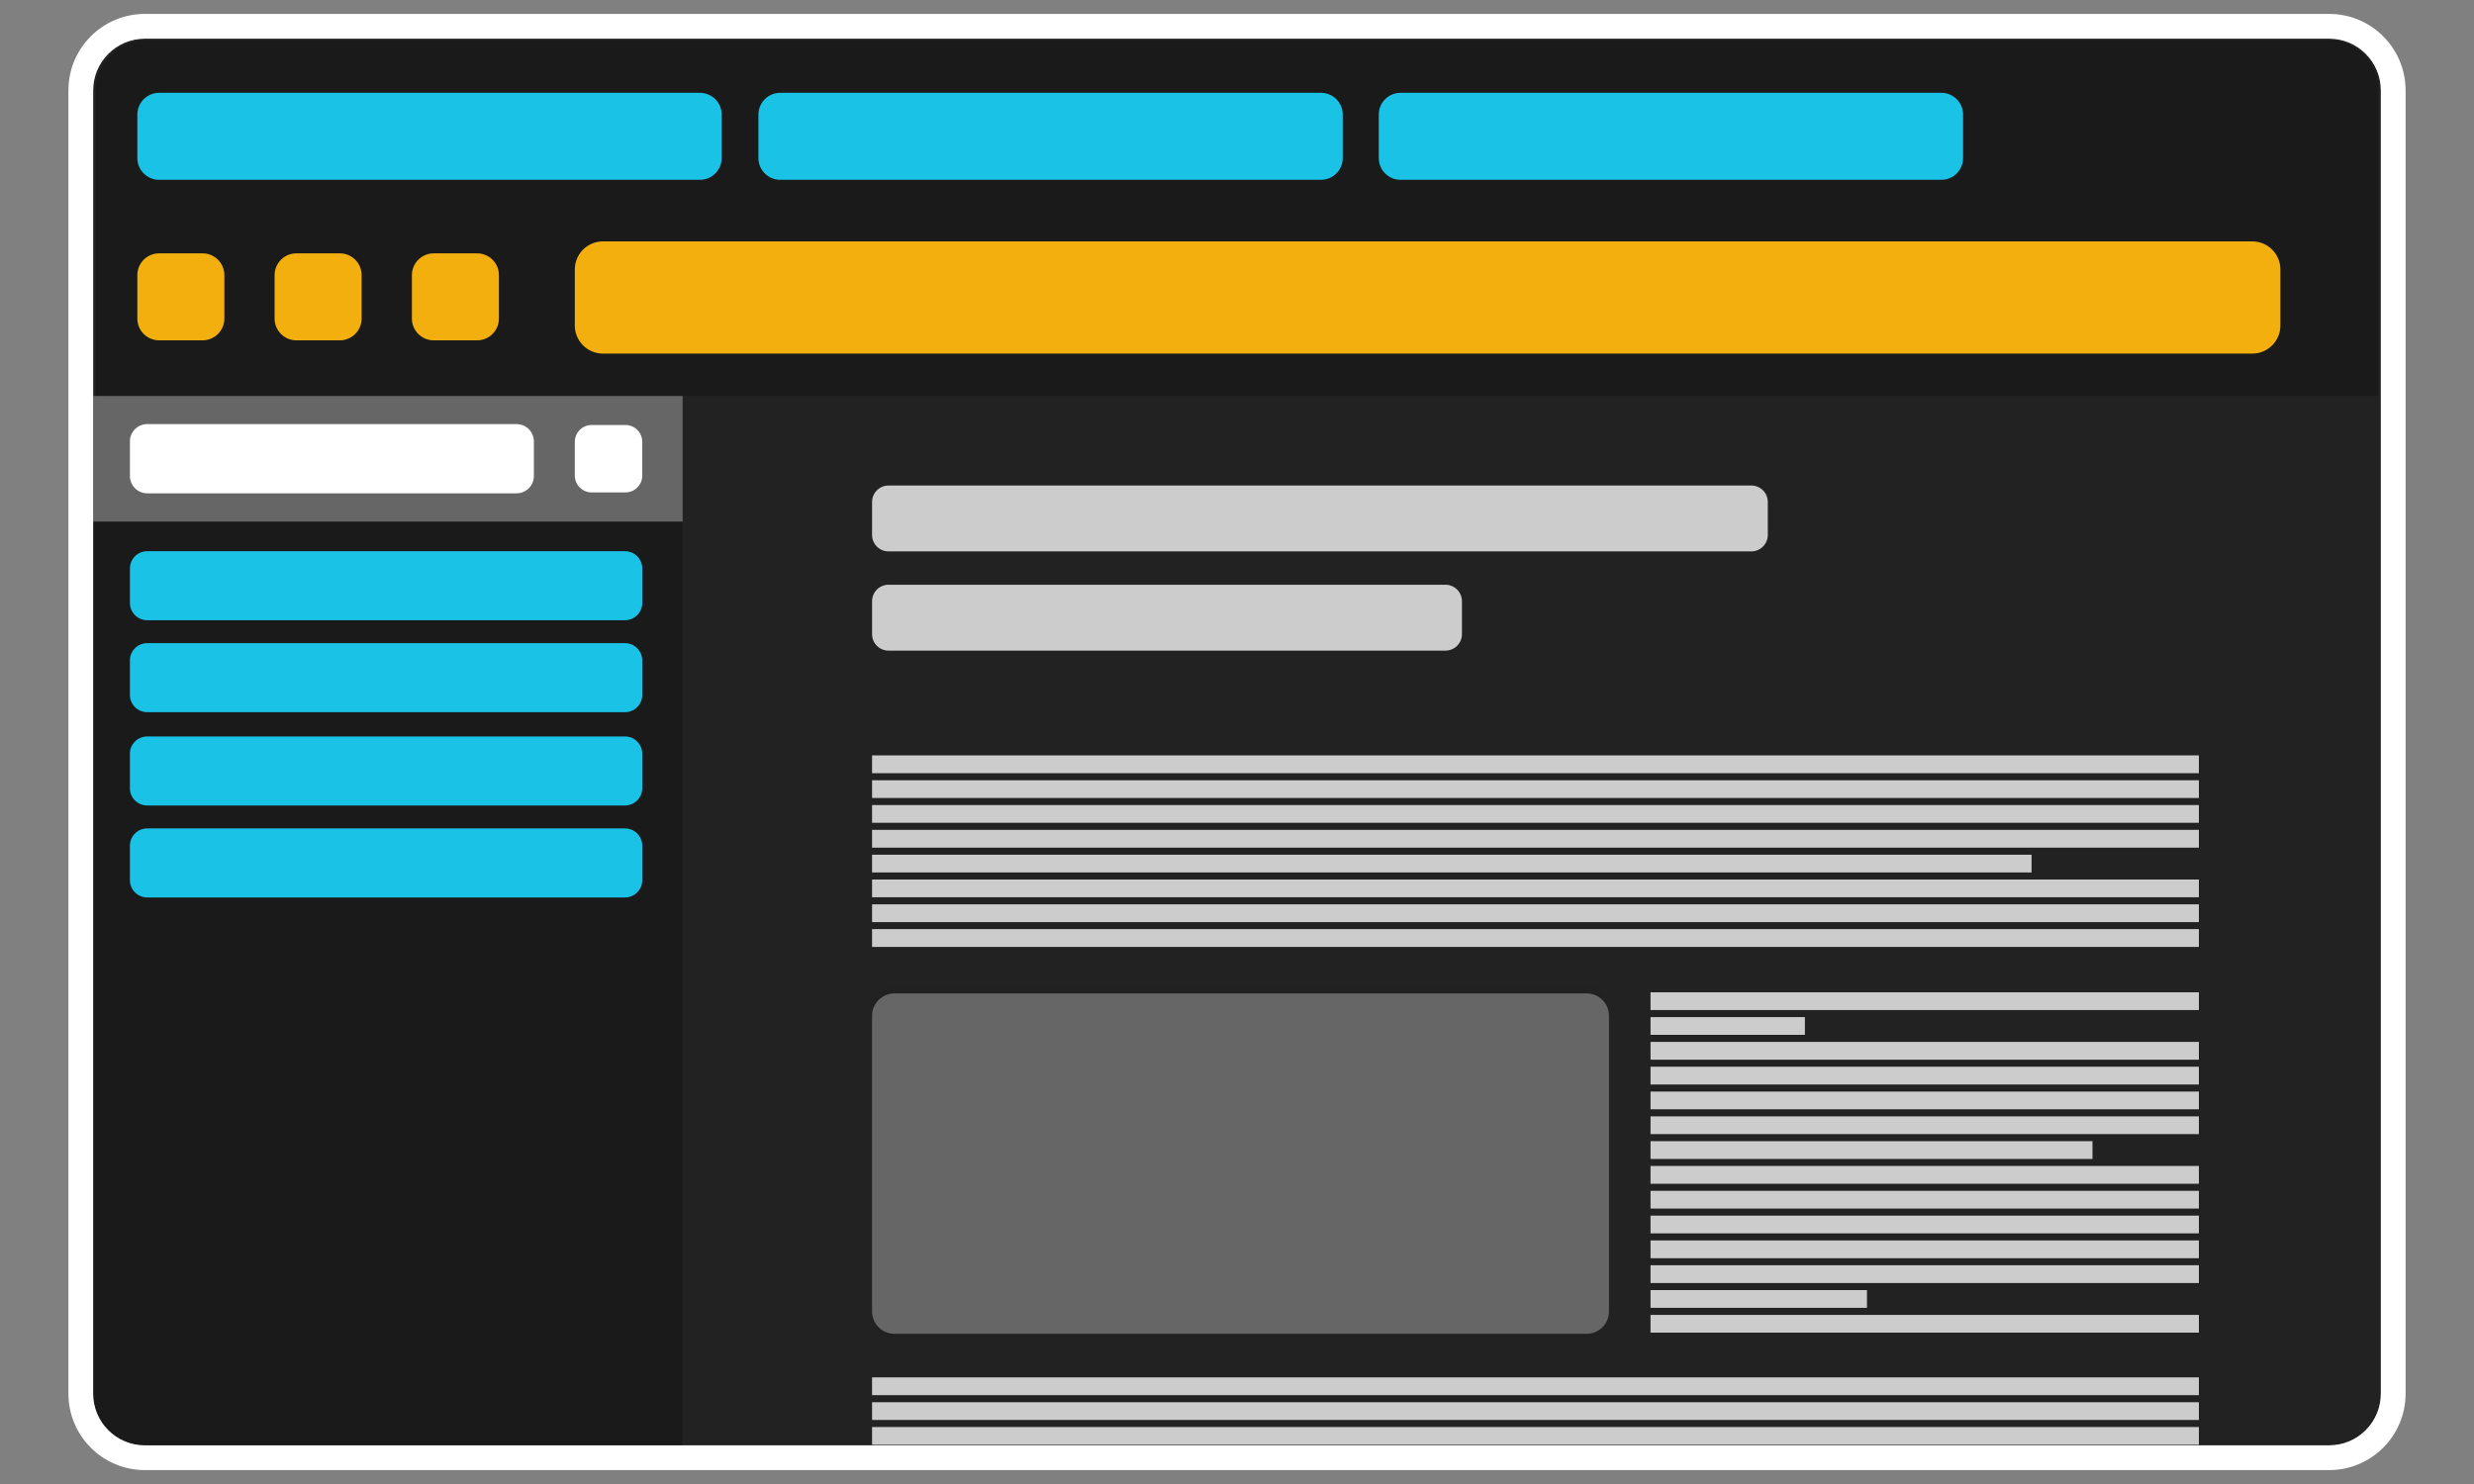 <?xml version="1.0" encoding="UTF-8" standalone="no"?>
<!DOCTYPE svg PUBLIC "-//W3C//DTD SVG 1.1//EN" "http://www.w3.org/Graphics/SVG/1.1/DTD/svg11.dtd">
<svg width="100%" height="100%" viewBox="0 0 500 300" version="1.1" xmlns="http://www.w3.org/2000/svg" xmlns:xlink="http://www.w3.org/1999/xlink" xml:space="preserve" xmlns:serif="http://www.serif.com/" style="fill-rule:evenodd;clip-rule:evenodd;stroke-linejoin:round;stroke-miterlimit:2;">
  <rect x="0" y="0" width="500" height="300" fill="#808080" stroke="none"/>
  <defs>
    <clipPath id="midmask">
        <path d="M481.174,18.259c-0,-5.765 -4.681,-10.446 -10.446,-10.446l-441.456,-0c-5.765,-0 -10.446,4.681 -10.446,10.446l0,263.482c0,5.765 4.681,10.446 10.446,10.446l441.456,0c5.765,0 10.446,-4.681 10.446,-10.446l-0,-263.482Z"/>
    </clipPath>
  </defs>
  <g clip-path="url(#midmask)" >
    <rect x="18.826" y="7.813" width="462.347" height="284.374" style="fill:#222;"/>
    <g class="page-content">
    <path d="M325.182,203.786c0,-2.595 -2.107,-4.702 -4.702,-4.702l-139.534,-0c-2.596,-0 -4.703,2.107 -4.703,4.702l-0,62.097c-0,2.596 2.107,4.703 4.703,4.703l139.534,-0c2.595,-0 4.702,-2.107 4.702,-4.703l0,-62.097Z" style="fill:#212121;"/>
    <path d="M325.182,205.353c0,-2.498 -2.028,-4.526 -4.525,-4.526l-139.888,-0c-2.498,-0 -4.526,2.028 -4.526,4.526l-0,59.76c-0,2.497 2.028,4.525 4.526,4.525l139.888,0c2.497,0 4.525,-2.028 4.525,-4.525l0,-59.76Z" style="fill:#666;"/>
    <path d="M357.275,101.478c-0,-1.838 -1.492,-3.33 -3.33,-3.33l-174.372,0c-1.838,0 -3.33,1.492 -3.33,3.33l-0,6.661c-0,1.838 1.492,3.33 3.33,3.33l174.372,0c1.838,0 3.33,-1.492 3.33,-3.33l-0,-6.661Z" style="fill:#ccc;"/>
    <path d="M295.459,121.538c0,-1.838 -1.492,-3.33 -3.33,-3.33l-112.556,-0c-1.838,-0 -3.33,1.492 -3.33,3.33l-0,6.661c-0,1.838 1.492,3.33 3.33,3.33l112.556,-0c1.838,-0 3.33,-1.492 3.33,-3.33l0,-6.661Z" style="fill:#ccc;"/>
    <g class="text-1">
        <rect x="176.243" y="152.713" width="268.156" height="3.592" style="fill:#ccc;"/>
        <rect x="176.243" y="157.73" width="268.156" height="3.592" style="fill:#ccc;"/>
        <rect x="176.243" y="162.747" width="268.156" height="3.592" style="fill:#ccc;"/>
        <rect x="176.243" y="167.764" width="268.156" height="3.592" style="fill:#ccc;"/>
        <rect x="176.243" y="172.781" width="234.341" height="3.592" style="fill:#ccc;"/>
        <rect x="176.243" y="177.798" width="268.156" height="3.592" style="fill:#ccc;"/>
        <rect x="176.243" y="182.815" width="268.156" height="3.592" style="fill:#ccc;"/>
        <rect x="176.243" y="187.832" width="268.156" height="3.592" style="fill:#ccc;"/>
    </g>
    <g class="text-3">
        <rect x="176.243" y="278.444" width="268.156" height="3.592" style="fill:#ccc;"/>
        <rect x="176.243" y="283.46" width="268.156" height="3.592" style="fill:#ccc;"/>
        <rect x="176.243" y="288.477" width="268.156" height="3.592" style="fill:#ccc;"/>
        <rect x="176.243" y="293.494" width="268.156" height="3.592" style="fill:#ccc;"/>
        <rect x="176.243" y="298.511" width="234.341" height="3.592" style="fill:#ccc;"/>
        <rect x="176.243" y="303.528" width="268.156" height="3.592" style="fill:#ccc;"/>
        <rect x="176.243" y="308.545" width="268.156" height="3.592" style="fill:#ccc;"/>
        <rect x="176.243" y="313.562" width="268.156" height="3.592" style="fill:#ccc;"/>
        <rect x="176.243" y="318.579" width="268.156" height="3.592" style="fill:#ccc;"/>
    </g>
    <g class="text-4">
        <rect x="333.574" y="200.594" width="110.825" height="3.592" style="fill:#ccc;"/>
        <rect x="333.574" y="205.611" width="31.2" height="3.592" style="fill:#ccc;"/>
        <rect x="333.574" y="210.628" width="110.825" height="3.592" style="fill:#ccc;"/>
        <rect x="333.574" y="215.645" width="110.825" height="3.592" style="fill:#ccc;"/>
        <rect x="333.574" y="220.662" width="110.825" height="3.592" style="fill:#ccc;"/>
        <rect x="333.574" y="225.679" width="110.825" height="3.592" style="fill:#ccc;"/>
        <rect x="333.574" y="230.695" width="89.323" height="3.592" style="fill:#ccc;"/>
        <rect x="333.574" y="235.712" width="110.825" height="3.592" style="fill:#ccc;"/>
        <rect x="333.574" y="240.729" width="110.825" height="3.592" style="fill:#ccc;"/>
        <rect x="333.574" y="245.746" width="110.825" height="3.592" style="fill:#ccc;"/>
        <rect x="333.574" y="250.763" width="110.825" height="3.592" style="fill:#ccc;"/>
        <rect x="333.574" y="255.78" width="110.825" height="3.592" style="fill:#ccc;"/>
        <rect x="333.574" y="260.797" width="43.744" height="3.592" style="fill:#ccc;"/>
        <rect x="333.574" y="265.814" width="110.825" height="3.592" style="fill:#ccc;"/>
    </g>
    </g>
    <g class="sidebar">
        <rect class="sidebar-backer" x="18.826" y="80.021" width="119.142" height="272.748" style="fill:#1a1a1a;"/>
        <g id="sidebar-content">
            <g class="sidebar-header">
                <rect x="18.826" y="80.021" width="119.142" height="25.419" style="fill:#666;"/>
                <path d="M107.901,89.231c0,-1.931 -1.567,-3.499 -3.499,-3.499l-74.646,-0c-1.932,-0 -3.5,1.568 -3.5,3.499l0,6.998c0,1.932 1.568,3.499 3.5,3.499l74.646,0c1.932,0 3.499,-1.567 3.499,-3.499l0,-6.998Z" style="fill:#fff;"/>
                <path d="M129.804,89.322c-0,-1.881 -1.528,-3.408 -3.409,-3.408l-6.816,-0c-1.881,-0 -3.408,1.527 -3.408,3.408l-0,6.816c-0,1.881 1.527,3.408 3.408,3.408l6.816,0c1.881,0 3.409,-1.527 3.409,-3.408l-0,-6.816Z" style="fill:#fff;"/>
            </g>
            <g class="sidebar-tabs">
                <path d="M129.804,114.916c-0,-1.925 -1.564,-3.488 -3.489,-3.488l-96.57,-0c-1.925,-0 -3.489,1.563 -3.489,3.488l0,6.977c0,1.925 1.564,3.488 3.489,3.488l96.57,0c1.925,0 3.489,-1.563 3.489,-3.488l-0,-6.977Z" style="fill:#1ac2e6;"/>
                <path d="M129.804,170.96c-0,-1.925 -1.564,-3.489 -3.489,-3.489l-96.57,0c-1.925,0 -3.489,1.564 -3.489,3.489l0,6.977c0,1.925 1.564,3.488 3.489,3.488l96.57,0c1.925,0 3.489,-1.563 3.489,-3.488l-0,-6.977Z" style="fill:#1ac2e6;"/>
                <path d="M129.804,152.369c-0,-1.925 -1.564,-3.489 -3.489,-3.489l-96.57,0c-1.925,0 -3.489,1.564 -3.489,3.489l0,6.977c0,1.925 1.564,3.488 3.489,3.488l96.57,0c1.925,0 3.489,-1.563 3.489,-3.488l-0,-6.977Z" style="fill:#1ac2e6;"/>
                <path d="M129.804,133.507c-0,-1.925 -1.564,-3.488 -3.489,-3.488l-96.57,-0c-1.925,-0 -3.489,1.563 -3.489,3.488l0,6.977c0,1.925 1.564,3.488 3.489,3.488l96.57,0c1.925,0 3.489,-1.563 3.489,-3.488l-0,-6.977Z" style="fill:#1ac2e6;"/>
            </g>
        <!-- Animate the sidebar-content rising 50 over 1 second -->
        <!-- <animate xlink:href="#sidebar-content" attributeName="transform" from="translate(0 0)" begin="click" to="translate(0 -50)" dur="1s" fill="freeze" /> -->
        <!-- <animateTransform xlink:href="#sidebar-content" attributeName="transform" type="translate" values="0 0; 0 -50" begin="click" dur="1s" fill="freeze" calcMode="spline" /> -->
        </g>
    </g>
    <g class="top-bar">
        <path class="top-bar-backer" d="M480.679,18.164c0,-5.557 -4.512,-10.069 -10.07,-10.069l-440.977,-0c-5.691,-0 -10.311,4.62 -10.311,10.311l-0,61.615l461.358,-0l0,-61.857Z" style="fill:#1a1a1a;"/>
        <path d="M45.344,55.613c-0,-2.427 -1.971,-4.397 -4.397,-4.397l-8.793,0c-2.427,0 -4.397,1.97 -4.397,4.397l0,8.793c0,2.426 1.97,4.396 4.397,4.396l8.793,0c2.426,0 4.397,-1.97 4.397,-4.396l-0,-8.793Z" style="fill:#f2af0d;"/>
        <path d="M145.852,23.163c-0,-2.427 -1.97,-4.397 -4.397,-4.397l-109.301,0c-2.427,0 -4.397,1.97 -4.397,4.397l0,8.793c0,2.427 1.97,4.397 4.397,4.397l109.301,-0c2.427,-0 4.397,-1.97 4.397,-4.397l-0,-8.793Z" style="fill:#1ac2e6;"/>
        <path d="M271.372,23.163c0,-2.427 -1.97,-4.397 -4.396,-4.397l-109.302,0c-2.426,0 -4.396,1.97 -4.396,4.397l-0,8.793c-0,2.427 1.97,4.397 4.396,4.397l109.302,-0c2.426,-0 4.396,-1.97 4.396,-4.397l0,-8.793Z" style="fill:#1ac2e6;"/>
        <path d="M396.744,23.163c-0,-2.427 -1.97,-4.397 -4.397,-4.397l-109.301,0c-2.426,0 -4.396,1.97 -4.396,4.397l-0,8.793c-0,2.427 1.97,4.397 4.396,4.397l109.301,-0c2.427,-0 4.397,-1.97 4.397,-4.397l-0,-8.793Z" style="fill:#1ac2e6;"/>
        <path d="M73.081,55.613c-0,-2.427 -1.97,-4.397 -4.397,-4.397l-8.793,0c-2.426,0 -4.396,1.97 -4.396,4.397l-0,8.793c-0,2.426 1.97,4.396 4.396,4.396l8.793,0c2.427,0 4.397,-1.97 4.397,-4.396l-0,-8.793Z" style="fill:#f2af0d;"/>
        <path d="M100.831,55.613c0,-2.427 -1.97,-4.397 -4.396,-4.397l-8.793,0c-2.427,0 -4.397,1.97 -4.397,4.397l0,8.793c0,2.426 1.97,4.396 4.397,4.396l8.793,0c2.426,0 4.396,-1.97 4.396,-4.396l0,-8.793Z" style="fill:#f2af0d;"/>
        <path d="M460.871,54.47c-0,-3.129 -2.541,-5.67 -5.67,-5.67l-333.36,0c-3.13,0 -5.67,2.541 -5.67,5.67l-0,11.339c-0,3.129 2.54,5.67 5.67,5.67l333.36,-0c3.129,-0 5.67,-2.541 5.67,-5.67l-0,-11.339Z" style="fill:#f2af0d;"/>
    </g>
    </g>
    <path d="M486.174,18.259c-0,-8.525 -6.921,-15.446 -15.446,-15.446l-441.456,-0c-8.525,-0 -15.446,6.921 -15.446,15.446l0,263.482c0,8.525 6.921,15.446 15.446,15.446l441.456,0c8.525,0 15.446,-6.921 15.446,-15.446l-0,-263.482Zm-5,-0c-0,-5.765 -4.681,-10.446 -10.446,-10.446l-441.456,-0c-5.765,-0 -10.446,4.681 -10.446,10.446l0,263.482c0,5.765 4.681,10.446 10.446,10.446l441.456,0c5.765,0 10.446,-4.681 10.446,-10.446l-0,-263.482Z" style="fill:#fff;"/>
</svg>
